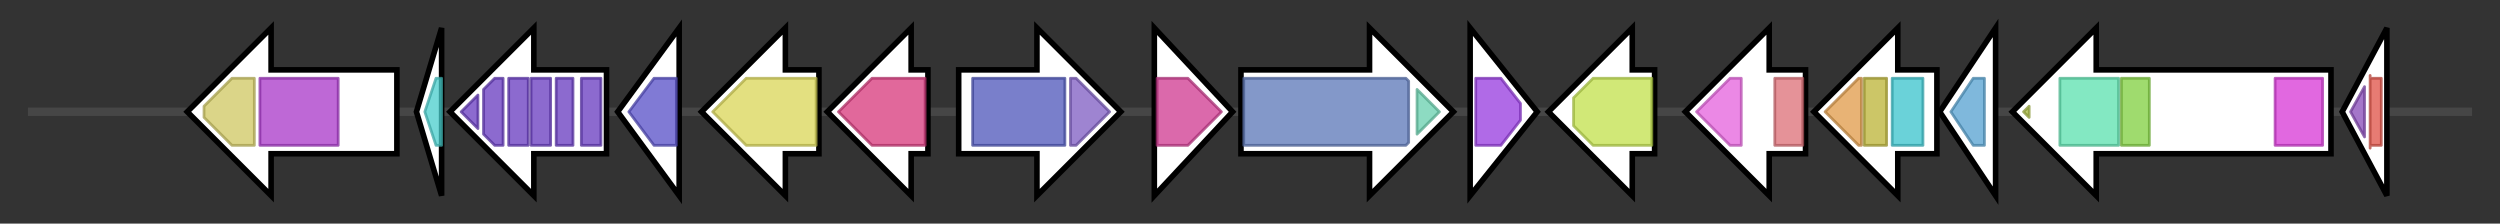 <svg version="1.1" baseProfile="full" xmlns="http://www.w3.org/2000/svg" width="894.467" height="80">
	<rect width="100%" height="100%" fill="#333333" stroke="none"/>
	<g>
		<line x1="10" y1="40.0" x2="884.467" y2="40.0" style="stroke:rgb(70,70,70); stroke-width:3 "/>
		<g>
			<title> (ctg2_11)</title>
			<polygon class=" (ctg2_11)" points="142,25 97,25 97,10 67,40 97,70 97,55 142,55" fill="rgb(255,255,255)" fill-opacity="1.0" stroke="rgb(0,0,0)" stroke-width="2"  />
			<g>
				<title>Lactamase_B (PF00753)
"Metallo-beta-lactamase superfamily"</title>
				<polygon class="PF00753" points="73,38 83,28 91,28 91,52 83,52 73,42" stroke-linejoin="round" width="18" height="24" fill="rgb(206,198,96)" stroke="rgb(164,158,76)" stroke-width="1" opacity="0.75" />
			</g>
			<g>
				<title>Competence (PF03772)
"Competence protein"</title>
				<rect class="PF03772" x="93" y="28" stroke-linejoin="round" width="28" height="24" fill="rgb(168,54,200)" stroke="rgb(134,43,160)" stroke-width="1" opacity="0.75" />
			</g>
		</g>
		<g>
			<title> (ctg2_12)</title>
			<polygon class=" (ctg2_12)" points="149,40 158,10 158,70" fill="rgb(255,255,255)" fill-opacity="1.0" stroke="rgb(0,0,0)" stroke-width="2"  />
			<g>
				<title>Bac_DNA_binding (PF00216)
"Bacterial DNA-binding protein"</title>
				<polygon class="PF00216" points="152,40 156,28 158,28 158,52 156,52" stroke-linejoin="round" width="9" height="24" fill="rgb(73,205,204)" stroke="rgb(58,164,163)" stroke-width="1" opacity="0.75" />
			</g>
		</g>
		<g>
			<title> (ctg2_13)</title>
			<polygon class=" (ctg2_13)" points="217,25 191,25 191,10 161,40 191,70 191,55 217,55" fill="rgb(255,255,255)" fill-opacity="1.0" stroke="rgb(0,0,0)" stroke-width="2"  />
			<g>
				<title>S1 (PF00575)
"S1 RNA binding domain"</title>
				<polygon class="PF00575" points="165,40 171,34 171,46" stroke-linejoin="round" width="7" height="24" fill="rgb(102,56,190)" stroke="rgb(81,44,152)" stroke-width="1" opacity="0.75" />
			</g>
			<g>
				<title>S1 (PF00575)
"S1 RNA binding domain"</title>
				<polygon class="PF00575" points="173,32 177,28 180,28 180,52 177,52 173,48" stroke-linejoin="round" width="7" height="24" fill="rgb(102,56,190)" stroke="rgb(81,44,152)" stroke-width="1" opacity="0.75" />
			</g>
			<g>
				<title>S1 (PF00575)
"S1 RNA binding domain"</title>
				<rect class="PF00575" x="182" y="28" stroke-linejoin="round" width="7" height="24" fill="rgb(102,56,190)" stroke="rgb(81,44,152)" stroke-width="1" opacity="0.75" />
			</g>
			<g>
				<title>S1 (PF00575)
"S1 RNA binding domain"</title>
				<rect class="PF00575" x="190" y="28" stroke-linejoin="round" width="7" height="24" fill="rgb(102,56,190)" stroke="rgb(81,44,152)" stroke-width="1" opacity="0.75" />
			</g>
			<g>
				<title>S1 (PF00575)
"S1 RNA binding domain"</title>
				<rect class="PF00575" x="199" y="28" stroke-linejoin="round" width="6" height="24" fill="rgb(102,56,190)" stroke="rgb(81,44,152)" stroke-width="1" opacity="0.75" />
			</g>
			<g>
				<title>S1 (PF00575)
"S1 RNA binding domain"</title>
				<rect class="PF00575" x="208" y="28" stroke-linejoin="round" width="7" height="24" fill="rgb(102,56,190)" stroke="rgb(81,44,152)" stroke-width="1" opacity="0.75" />
			</g>
		</g>
		<g>
			<title> (ctg2_14)</title>
			<polygon class=" (ctg2_14)" points="221,40 243,10 243,70" fill="rgb(255,255,255)" fill-opacity="1.0" stroke="rgb(0,0,0)" stroke-width="2"  />
			<g>
				<title>Cytidylate_kin (PF02224)
"Cytidylate kinase"</title>
				<polygon class="PF02224" points="225,40 234,28 242,28 242,52 234,52" stroke-linejoin="round" width="21" height="24" fill="rgb(85,78,199)" stroke="rgb(68,62,159)" stroke-width="1" opacity="0.75" />
			</g>
		</g>
		<g>
			<title> (ctg2_15)</title>
			<polygon class=" (ctg2_15)" points="293,25 281,25 281,10 251,40 281,70 281,55 293,55" fill="rgb(255,255,255)" fill-opacity="1.0" stroke="rgb(0,0,0)" stroke-width="2"  />
			<g>
				<title>EPSP_synthase (PF00275)
"EPSP synthase (3-phosphoshikimate 1-carboxyvinyltransferase)"</title>
				<polygon class="PF00275" points="255,40 267,28 292,28 292,52 267,52" stroke-linejoin="round" width="41" height="24" fill="rgb(217,213,85)" stroke="rgb(173,170,68)" stroke-width="1" opacity="0.75" />
			</g>
		</g>
		<g>
			<title> (ctg2_16)</title>
			<polygon class=" (ctg2_16)" points="332,25 326,25 326,10 296,40 326,70 326,55 332,55" fill="rgb(255,255,255)" fill-opacity="1.0" stroke="rgb(0,0,0)" stroke-width="2"  />
			<g>
				<title>Aminotran_5 (PF00266)
"Aminotransferase class-V"</title>
				<polygon class="PF00266" points="300,40 312,28 331,28 331,52 312,52" stroke-linejoin="round" width="34" height="24" fill="rgb(214,54,122)" stroke="rgb(171,43,97)" stroke-width="1" opacity="0.75" />
			</g>
		</g>
		<g>
			<title> (ctg2_17)</title>
			<polygon class=" (ctg2_17)" points="343,25 371,25 371,10 401,40 371,70 371,55 343,55" fill="rgb(255,255,255)" fill-opacity="1.0" stroke="rgb(0,0,0)" stroke-width="2"  />
			<g>
				<title>YcaO (PF02624)
"YcaO cyclodehydratase, ATP-ad Mg2+-binding"</title>
				<rect class="PF02624" x="348" y="28" stroke-linejoin="round" width="33" height="24" fill="rgb(76,84,185)" stroke="rgb(60,67,148)" stroke-width="1" opacity="0.75" />
			</g>
			<g>
				<title>YcaO_C (PF18381)
"YcaO cyclodehydratase C-terminal domain"</title>
				<polygon class="PF18381" points="383,28 385,28 397,40 385,52 383,52" stroke-linejoin="round" width="17" height="24" fill="rgb(125,91,193)" stroke="rgb(99,72,154)" stroke-width="1" opacity="0.75" />
			</g>
		</g>
		<g>
			<title> (ctg2_18)</title>
			<polygon class=" (ctg2_18)" points="413,10 441,40 413,70" fill="rgb(255,255,255)" fill-opacity="1.0" stroke="rgb(0,0,0)" stroke-width="2"  />
			<g>
				<title>Form_Nir_trans (PF01226)
"Formate/nitrite transporter"</title>
				<polygon class="PF01226" points="414,28 425,28 437,40 425,52 414,52" stroke-linejoin="round" width="26" height="24" fill="rgb(206,55,143)" stroke="rgb(164,44,114)" stroke-width="1" opacity="0.75" />
			</g>
		</g>
		<g>
			<title> (ctg2_19)</title>
			<polygon class=" (ctg2_19)" points="444,25 490,25 490,10 520,40 490,70 490,55 444,55" fill="rgb(255,255,255)" fill-opacity="1.0" stroke="rgb(0,0,0)" stroke-width="2"  />
			<g>
				<title>PFL-like (PF02901)
"Pyruvate formate lyase-like"</title>
				<polygon class="PF02901" points="445,28 503,28 504,29 504,51 503,52 445,52" stroke-linejoin="round" width="59" height="24" fill="rgb(90,117,182)" stroke="rgb(72,93,145)" stroke-width="1" opacity="0.75" />
			</g>
			<g>
				<title>Gly_radical (PF01228)
"Glycine radical"</title>
				<polygon class="PF01228" points="507,32 515,40 507,48" stroke-linejoin="round" width="11" height="24" fill="rgb(103,207,173)" stroke="rgb(82,165,138)" stroke-width="1" opacity="0.75" />
			</g>
		</g>
		<g>
			<title> (ctg2_20)</title>
			<polygon class=" (ctg2_20)" points="526,10 550,40 526,70" fill="rgb(255,255,255)" fill-opacity="1.0" stroke="rgb(0,0,0)" stroke-width="2"  />
			<g>
				<title>Radical_SAM (PF04055)
"Radical SAM superfamily"</title>
				<polygon class="PF04055" points="528,28 537,28 544,37 544,43 537,52 528,52" stroke-linejoin="round" width="16" height="24" fill="rgb(149,56,222)" stroke="rgb(119,44,177)" stroke-width="1" opacity="0.75" />
			</g>
		</g>
		<g>
			<title> (ctg2_21)</title>
			<polygon class=" (ctg2_21)" points="592,25 584,25 584,10 554,40 584,70 584,55 592,55" fill="rgb(255,255,255)" fill-opacity="1.0" stroke="rgb(0,0,0)" stroke-width="2"  />
			<g>
				<title>MFS_1 (PF07690)
"Major Facilitator Superfamily"</title>
				<polygon class="PF07690" points="563,35 570,28 591,28 591,52 570,52 563,45" stroke-linejoin="round" width="28" height="24" fill="rgb(193,224,74)" stroke="rgb(154,179,59)" stroke-width="1" opacity="0.75" />
			</g>
		</g>
		<g>
			<title> (ctg2_22)</title>
			<polygon class=" (ctg2_22)" points="646,25 633,25 633,10 603,40 633,70 633,55 646,55" fill="rgb(255,255,255)" fill-opacity="1.0" stroke="rgb(0,0,0)" stroke-width="2"  />
			<g>
				<title>tRNA-synt_2b (PF00587)
"tRNA synthetase class II core domain (G, H, P, S and T)"</title>
				<polygon class="PF00587" points="607,40 619,28 623,28 623,52 619,52" stroke-linejoin="round" width="18" height="24" fill="rgb(228,96,220)" stroke="rgb(182,76,176)" stroke-width="1" opacity="0.75" />
			</g>
			<g>
				<title>Seryl_tRNA_N (PF02403)
"Seryl-tRNA synthetase N-terminal domain"</title>
				<rect class="PF02403" x="635" y="28" stroke-linejoin="round" width="10" height="24" fill="rgb(220,109,118)" stroke="rgb(176,87,94)" stroke-width="1" opacity="0.75" />
			</g>
		</g>
		<g>
			<title> (ctg2_23)</title>
			<polygon class=" (ctg2_23)" points="693,25 679,25 679,10 649,40 679,70 679,55 693,55" fill="rgb(255,255,255)" fill-opacity="1.0" stroke="rgb(0,0,0)" stroke-width="2"  />
			<g>
				<title>MgsA_C (PF12002)
"MgsA AAA+ ATPase C terminal"</title>
				<polygon class="PF12002" points="653,40 665,28 666,28 666,52 665,52" stroke-linejoin="round" width="16" height="24" fill="rgb(224,154,71)" stroke="rgb(179,123,56)" stroke-width="1" opacity="0.75" />
			</g>
			<g>
				<title>AAA_assoc_2 (PF16193)
"AAA C-terminal domain"</title>
				<rect class="PF16193" x="667" y="28" stroke-linejoin="round" width="8" height="24" fill="rgb(186,178,53)" stroke="rgb(148,142,42)" stroke-width="1" opacity="0.75" />
			</g>
			<g>
				<title>AAA (PF00004)
"ATPase family associated with various cellular activities (AAA)"</title>
				<rect class="PF00004" x="677" y="28" stroke-linejoin="round" width="11" height="24" fill="rgb(57,194,204)" stroke="rgb(45,155,163)" stroke-width="1" opacity="0.75" />
			</g>
		</g>
		<g>
			<title> (ctg2_24)</title>
			<polygon class=" (ctg2_24)" points="694,40 714,10 714,70" fill="rgb(255,255,255)" fill-opacity="1.0" stroke="rgb(0,0,0)" stroke-width="2"  />
			<g>
				<title>LolA (PF03548)
"Outer membrane lipoprotein carrier protein LolA"</title>
				<polygon class="PF03548" points="698,40 706,28 710,28 710,52 706,52" stroke-linejoin="round" width="15" height="24" fill="rgb(84,160,208)" stroke="rgb(67,128,166)" stroke-width="1" opacity="0.75" />
			</g>
		</g>
		<g>
			<title> (ctg2_25)</title>
			<polygon class=" (ctg2_25)" points="834,25 750,25 750,10 720,40 750,70 750,55 834,55" fill="rgb(255,255,255)" fill-opacity="1.0" stroke="rgb(0,0,0)" stroke-width="2"  />
			<g>
				<title>FtsK_gamma (PF09397)
"Ftsk gamma domain"</title>
				<polygon class="PF09397" points="724,40 726,38 726,42" stroke-linejoin="round" width="6" height="24" fill="rgb(168,186,64)" stroke="rgb(134,148,51)" stroke-width="1" opacity="0.75" />
			</g>
			<g>
				<title>FtsK_SpoIIIE (PF01580)
"FtsK/SpoIIIE family"</title>
				<rect class="PF01580" x="737" y="28" stroke-linejoin="round" width="21" height="24" fill="rgb(89,224,173)" stroke="rgb(71,179,138)" stroke-width="1" opacity="0.75" />
			</g>
			<g>
				<title>FtsK_alpha (PF17854)
"FtsK alpha domain"</title>
				<rect class="PF17854" x="759" y="28" stroke-linejoin="round" width="10" height="24" fill="rgb(127,207,62)" stroke="rgb(101,165,49)" stroke-width="1" opacity="0.75" />
			</g>
			<g>
				<title>FtsK_4TM (PF13491)
"4TM region of DNA translocase FtsK/SpoIIIE"</title>
				<rect class="PF13491" x="814" y="28" stroke-linejoin="round" width="17" height="24" fill="rgb(214,54,213)" stroke="rgb(171,43,170)" stroke-width="1" opacity="0.75" />
			</g>
		</g>
		<g>
			<title> (ctg2_26)</title>
			<polygon class=" (ctg2_26)" points="838,40 854,10 854,70" fill="rgb(255,255,255)" fill-opacity="1.0" stroke="rgb(0,0,0)" stroke-width="2"  />
			<g>
				<title>AsnC_trans_reg (PF01037)
"Lrp/AsnC ligand binding domain"</title>
				<polygon class="PF01037" points="841,40 846,31 846,49" stroke-linejoin="round" width="7" height="24" fill="rgb(134,72,182)" stroke="rgb(107,57,145)" stroke-width="1" opacity="0.75" />
			</g>
			<g>
				<title>HTH_24 (PF13412)
"Winged helix-turn-helix DNA-binding"</title>
				<polygon class="PF13412" points="848,27 848,28 852,28 852,52 848,52 848,53" stroke-linejoin="round" width="4" height="24" fill="rgb(222,79,68)" stroke="rgb(177,63,54)" stroke-width="1" opacity="0.75" />
			</g>
		</g>
	</g>
</svg>
